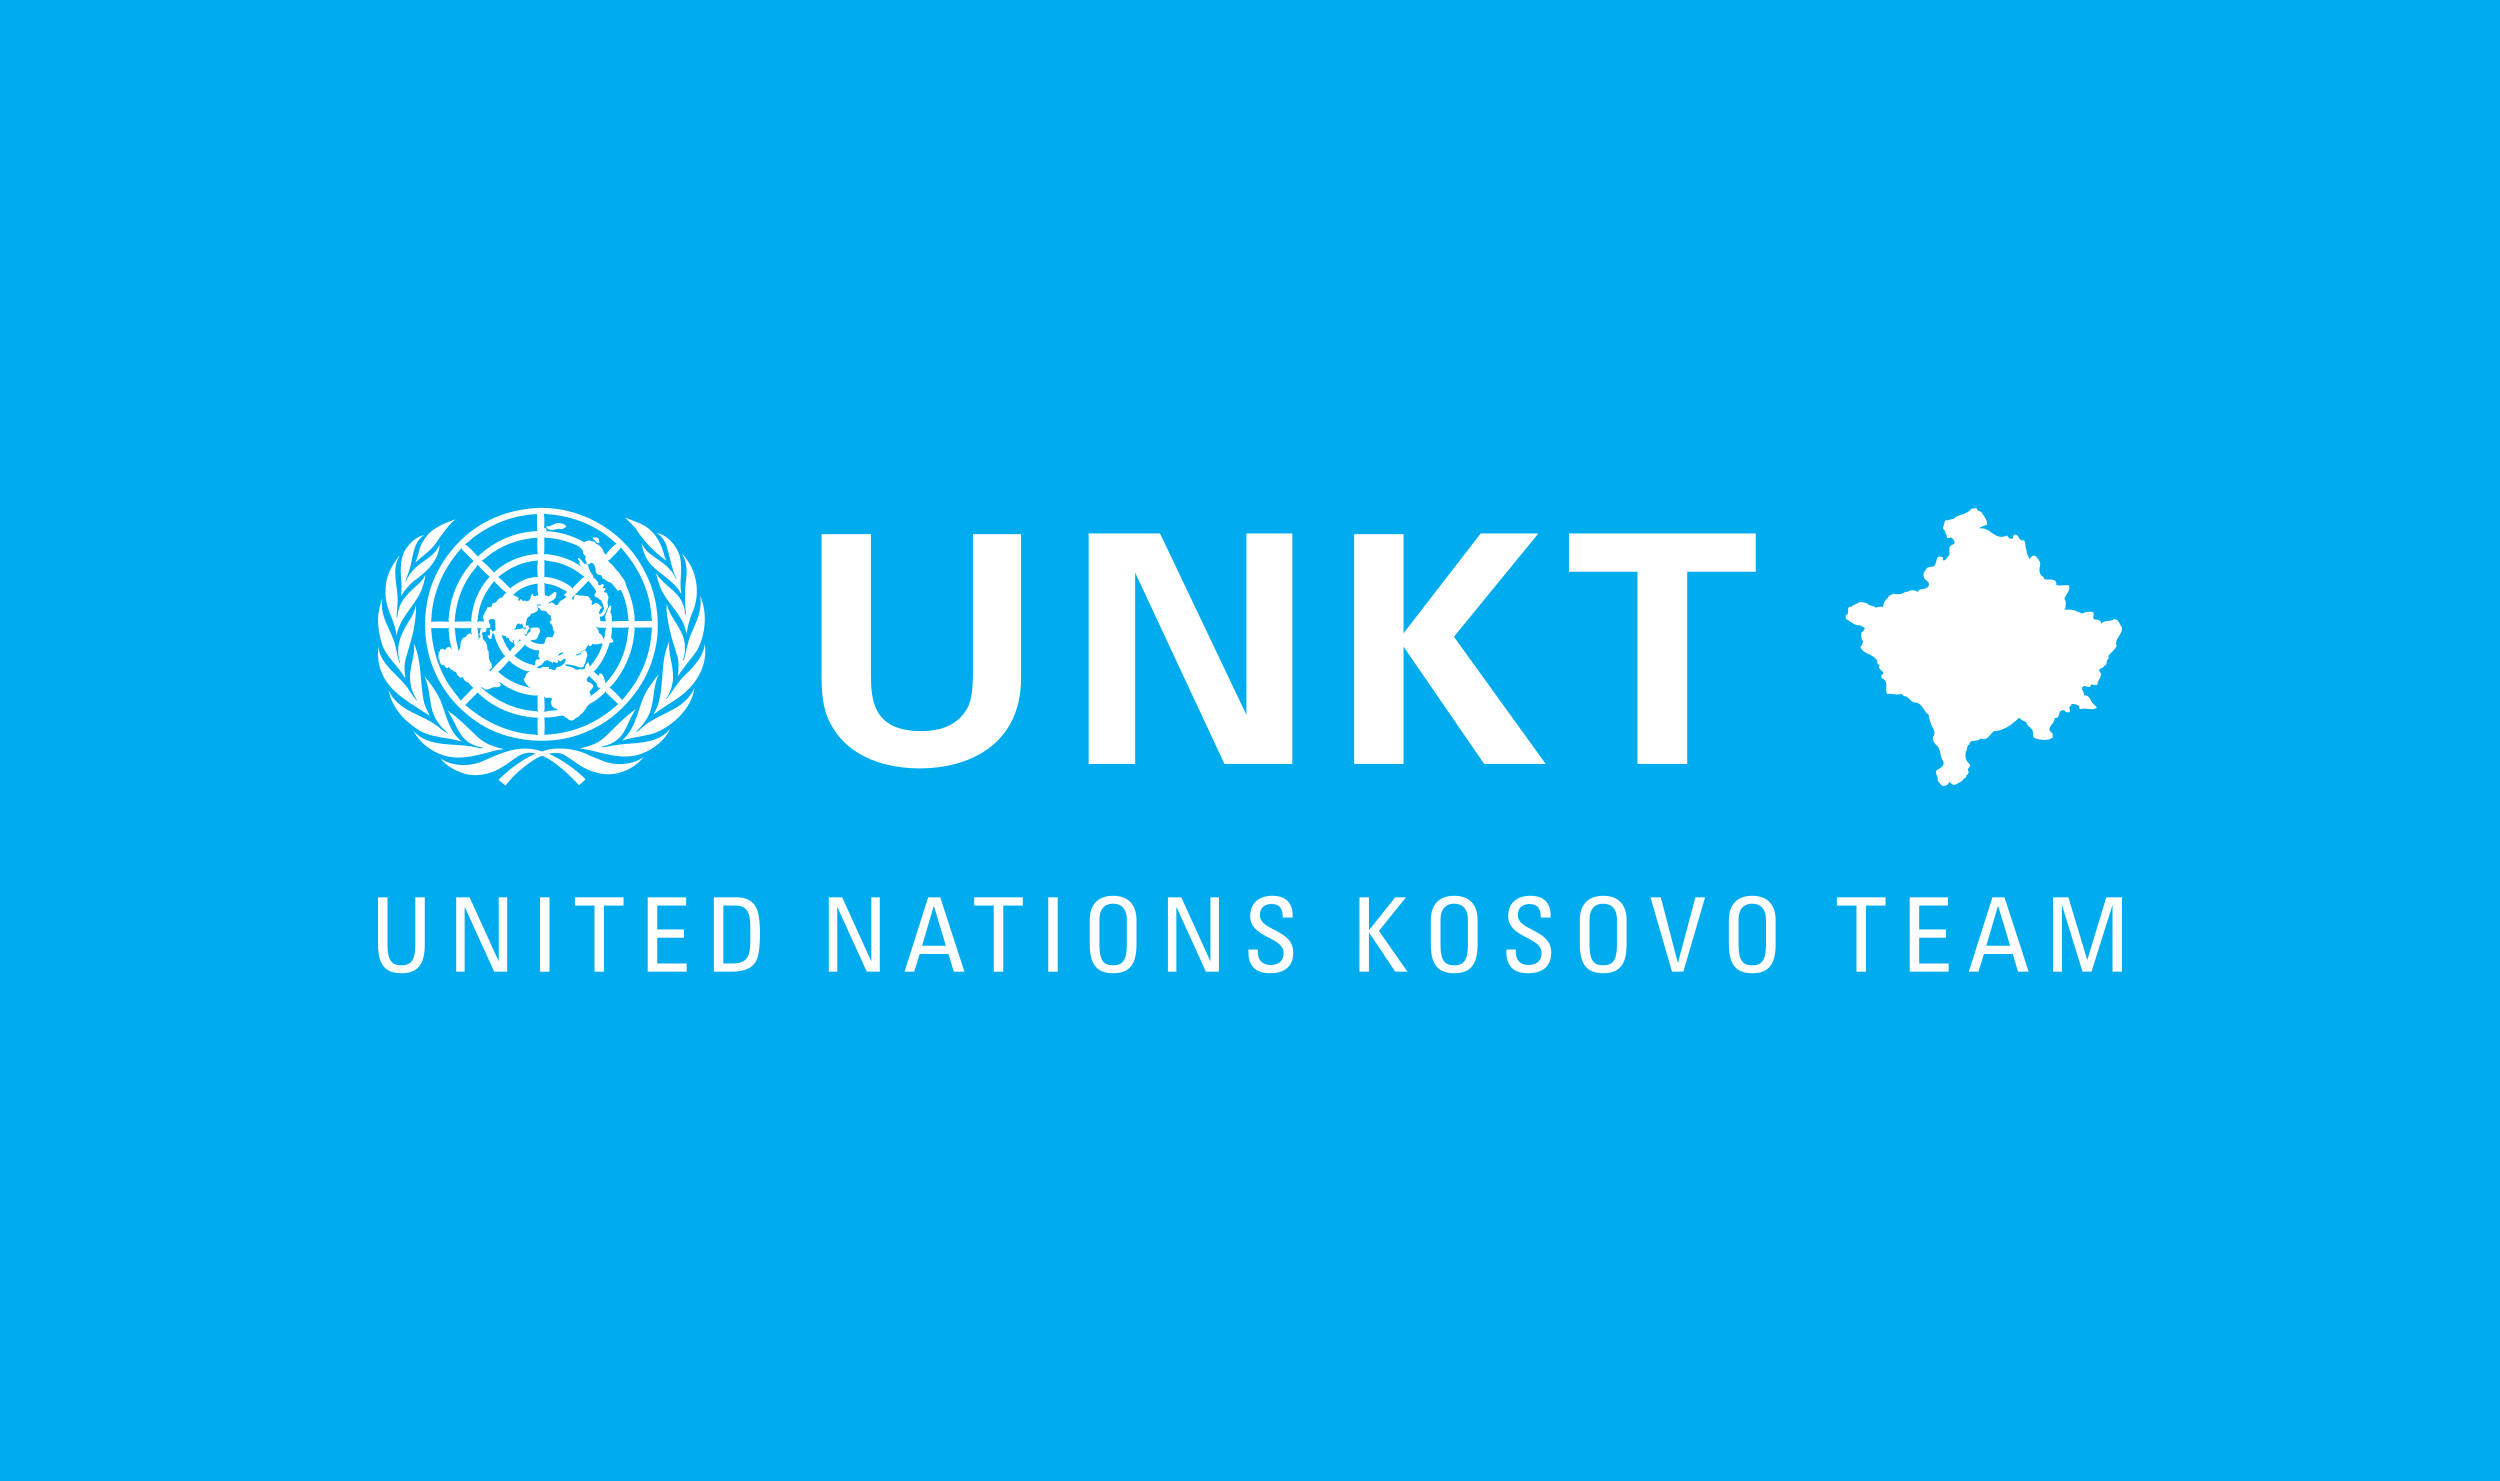 <?xml version="1.0" encoding="utf-8"?>
<!-- Generator: Adobe Illustrator 17.0.0, SVG Export Plug-In . SVG Version: 6.00 Build 0)  -->
<!DOCTYPE svg PUBLIC "-//W3C//DTD SVG 1.1//EN" "http://www.w3.org/Graphics/SVG/1.1/DTD/svg11.dtd">
<svg version="1.1" id="Layer_1" xmlns="http://www.w3.org/2000/svg" xmlns:xlink="http://www.w3.org/1999/xlink" x="0px" y="0px"
	 width="270px" height="159.956px" viewBox="0 0 270 159.956" enable-background="new 0 0 270 159.956" xml:space="preserve">
<g>
	<rect x="0" y="0" fill="#00ACEE" width="270" height="159.956"/>
	<g>
		<g>
			<g>
				<g>
					<g>
						<path fill-rule="evenodd" clip-rule="evenodd" fill="#FFFFFF" d="M214.083,55.475c0.287,0.362,0.529,0.728,0.529,1.183
							c-0.287,0.135-0.675,0.183-0.867,0.41c1.3-0.183,1.592,1.365,3.034,0.773c0.1,0.227,0.292,0.409,0.58,0.32l0.145-0.411
							c0.577-0.183,0.434,0.773,1.059,0.592c0.292,0.272,0.097,0.728,0.292,1.045c0,0.366,0.192,0.686,0.334,1.004
							c0.149-0.183,0.241-0.457,0.629-0.365c0.292,0.273,0.479,0.548,0.53,0.864c-0.096,0.593-0.238,1.138,0.387,1.459v0.179
							c0.43,0.184,1.346-0.179,1.346,0.547c-0.046,0.274,0.292,0.047,0.388,0.183c0.287-0.092,0.625-0.044,0.963-0.044
							c0.242,0.545-0.338,0.954-0.483,1.455c0.242,0.275,0.145,0.728,0.096,1.046l-0.142,0.091c0.384,0.093,0.918-0.045,1.3,0.183
							l0.675,0.274c0.337-0.181,0.721-0.23,1.109-0.181c0.338,0.226-0.099,0.635,0.191,0.817c0.339,0,0.675,0.046,0.723,0.364
							l0.049,0.091c0.291-0.455,1.013-0.135,1.351-0.499c0.528,0,0.625,0.591,0.867,0.91c0.096,0.819-0.867,1.183-0.576,2.002
							c-0.196,0.41-0.629,0.73-0.92,1.093c0.099,0.044,0.049,0.181,0.049,0.273c-0.337,0.181-0.049,0.728-0.479,0.773
							c-0.053,0.365-0.724,0.228-0.483,0.59c0.43,0.549-0.241,0.913-0.241,1.414c-0.242,0.272-0.769-0.273-0.769,0.272
							c-0.341,0.09-0.628-0.272-0.87,0.046c-0.096,0.364,0.242,0.501,0.192,0.863c0.529-0.044,0.678,0.455,0.867,0.774l0.53,0.546
							c-0.53,0.41-1.205-0.044-1.83,0.184c-0.142-0.092,0-0.274-0.142-0.363c-0.196-0.183-0.484-0.183-0.776-0.229
							c0.05,0.229-0.383,0.318-0.192,0.592c0,0.09,0.096,0.319-0.096,0.319c-0.433,0.135-0.388-0.365-0.771-0.183
							c-0.48,0.183-0.096,0.91-0.772,0.819c0.097,0.638-1.059,1.049-0.287,1.594c0.145,0.135,0.046,0.317,0.092,0.501
							c-0.48,0.41-1.346,0.272-1.876,0.09c-0.434-0.09-0.145-0.636-0.337-0.909c-0.143-0.274-0.626-0.457-0.626-0.821
							c-0.292-0.137-0.579-0.227-0.774-0.501c-0.769,0.731-1.639,1.413-2.694,1.458c-0.483,0.226-0.725,1.182-1.496,0.773
							c-0.291,0.499-1.158,0-1.205,0.684c-0.341,0.136-0.195,0.59-0.387,0.817c-0.096,0.501,0,0.956,0.434,1.276
							c0.195,0.408-0.388,0.408-0.147,0.773c0.05,0.136,0,0.319-0.096,0.364c-0.146,0.091-0.192,0.183-0.146,0.32
							c-0.143,0-0.189,0.09-0.287,0.179c-0.147,0.274-0.577,0.41-0.867,0.594c-0.288,0.089-0.484-0.139-0.675-0.32
							c-0.046,0.273-0.288,0.456-0.579,0.456c-0.433,0-0.337-0.364-0.674-0.547c0.145-0.455-0.289-0.683-0.145-1.093
							c0.339-0.272,0.918-0.454,0.773-1c-0.387-0.455-0.242-1.137-0.627-1.64c-0.24-0.228-0.625-0.544-0.483-1.044
							c0.338-0.41,0-0.866-0.194-1.276c-0.093-0.364-0.287-0.684-0.287-1.092c-0.577-0.32-0.627-1.229-1.446-1.321
							c-0.577,0-0.675-0.73-1.252-0.682c-0.048-0.093-0.193-0.181-0.289-0.275c-0.434,0.275-0.963-0.089-1.493,0.048
							c-0.337-0.592,0.29-1.368-0.625-1.731V72.86c0.094,0.044,0.143-0.044,0.19-0.09c0.05-0.409-0.673-0.455-0.385-0.91
							c-0.143-0.137-0.336-0.183-0.24-0.457c-0.386-0.819-1.592-0.729-1.832-1.547c0.192-0.181,0.192-0.364,0.29-0.545
							c-0.192-0.318-0.24-0.638-0.192-1c0.192-0.048,0.287-0.275,0.386-0.455c-0.244-0.183-0.532-0.41-0.771-0.319
							c-0.483-0.091-0.821-0.455-1.253-0.682c-0.096-0.09-0.048-0.273-0.048-0.41c0.576-0.181-0.098-1,0.625-0.909
							c0.193-0.229,0.579-0.318,0.868-0.501c0.287-0.045,0.531,0.046,0.819,0.137c0.239,0.319,0.673,0.181,0.914,0.453
							c0.242-0.045,0.532-0.18,0.819-0.045c0-0.455,0.195-0.726,0.532-1.048c0.046-0.179,0.338-0.316,0.578-0.406
							c0.435,0.09,0.965,0.09,1.302-0.228c0.192,0.135,0.384-0.137,0.625-0.137c0.292-0.046,0.532,0.044,0.725,0.181
							c0.048-0.547,0.963-0.093,1.155-0.727c0.194-0.412-0.577-0.593-0.529-0.958c-0.146-0.41,0.192-0.638,0.338-0.911
							c0.192-0.09,0.386-0.181,0.625-0.135c0.629-0.227,0.142-1.457,1.108-1.002c0,0.137-0.046,0.274,0.05,0.319
							c0.338,0,0.387-0.41,0.626-0.547c0.096-0.362-0.142-0.817,0.192-1.093c0.146-0.044,0.291-0.091,0.387-0.228
							c0-0.271-0.146-0.454-0.387-0.638c-0.096,0.139-0.288,0.046-0.43,0.094c0-0.322-0.196-0.549-0.242-0.821
							c-0.146-0.09-0.242-0.227-0.195-0.41c0.242-0.227,0-0.817,0.579-0.682c0.192-0.181,0.579-0.045,0.771-0.366
							c0.579-0.316,1.3-0.316,1.737-0.91c0.192,0.047,0.384-0.135,0.575,0C213.553,55.294,214.034,55.155,214.083,55.475"/>
					</g>
				</g>
				<g>
					<g>
						<path fill="#FFFFFF" d="M94.063,57.685v15.146c0,2.719,0.206,6.127,5.404,6.127c0.86,0,3.442-0.034,4.819-2.169
							c0.517-0.757,0.792-1.721,0.792-4.234V57.685h5.198V73.21c0,7.401-5.886,9.776-10.913,9.776c-2.479,0-7.022-0.551-9.363-4.303
							c-1.205-1.893-1.273-3.821-1.273-6.127V57.685H94.063z"/>
						<path fill="#FFFFFF" d="M117.573,57.616h7.711l9.329,19.587V57.616h4.957v24.888h-7.332l-9.639-20.654v20.654h-5.026V57.616z"
							/>
						<path fill="#FFFFFF" d="M146.247,57.685h5.335v10.706l8.331-10.775h6.23l-9.122,11.153l9.914,13.735h-6.644l-8.709-12.668
							v12.668h-5.335V57.685z"/>
						<path fill="#FFFFFF" d="M176.849,61.747h-7.401v-4.131h20.172v4.131h-7.401v20.758h-5.37V61.747z"/>
					</g>
				</g>
				<g>
					<path fill="#FFFFFF" d="M70.438,79.257c-1.077,0.288-2.227,0.382-3.273,0.738c1.772-1.519,1.671-3.871,2.854-5.661
						c0.377-0.507,0.688-1.038,1.127-1.519c-0.72,1.443-0.407,3.315-1.234,4.715c-0.319,0.556-0.773,1.096-1.276,1.533
						c0.164-0.006,0.308-0.149,0.453-0.244c1.342-1.34,3.096-1.714,4.547-2.802c0.581-0.464,1.115-1.07,1.37-1.728
						C74.73,76.512,72.521,78.595,70.438,79.257L70.438,79.257z"/>
					<path fill="#FFFFFF" d="M75.274,70.261c-0.657,0.934-1.451,1.803-2.058,2.753c0.068-0.751,0.157-1.676-0.136-2.389
						c-0.508-1.533-0.953-3.09-1.097-4.774l0.02-0.643c0.382,1.719,2.07,2.901,1.964,4.829c0.038,0.468-0.106,0.863-0.195,1.275
						l0.03,0.03l0.076-0.086c0.25-0.945,0.377-1.94,0.766-2.822c0.554-1.27,1.244-2.552,0.963-4.085
						C76.449,66.157,76.194,68.573,75.274,70.261L75.274,70.261z"/>
					<path fill="#FFFFFF" d="M74.238,60.522c1.107,1.5,1.35,3.892,0.543,5.613c-0.301,0.729-0.513,1.506-0.632,2.314
						c-0.056-0.139-0.068-0.326-0.119-0.482c-0.44-1.685-2.035-2.885-2.689-4.474c-0.207-0.519-0.384-1.056-0.483-1.62
						c0.7,1.296,2.426,1.964,2.897,3.391c0.192,0.361,0.182,0.813,0.301,1.201c0.025,0,0.051-0.019,0.051-0.044
						c-0.207-1.47-0.144-3.009,0.056-4.461c-0.012-0.786-0.088-1.549-0.526-2.157C73.916,59.965,74.043,60.278,74.238,60.522
						L74.238,60.522z"/>
					<path fill="#FFFFFF" d="M73.456,60.234c0.291,1.314-0.134,2.596,0.134,3.923l-0.01,0.011c-0.715-1.407-2.234-2.07-3.278-3.196
						c-0.607-0.668-0.87-1.483-1.021-2.344c0.599,1.443,2.214,1.762,3.142,2.978c0.311,0.28,0.412,0.668,0.612,0.987l0.033-0.032
						c-0.533-1.139-0.713-2.42-1.084-3.635c-0.187-0.526-0.556-1.043-1.052-1.375C72.147,57.799,73.204,59.071,73.456,60.234
						L73.456,60.234z"/>
					<path fill="#FFFFFF" d="M70.201,57.218c0.918,0.82,1.332,1.883,1.6,2.984l0.152,0.35c-1.332-0.958-2.541-2.244-3.39-3.603
						l-1.039-1.05C68.436,56.286,69.42,56.517,70.201,57.218L70.201,57.218z"/>
					<path fill="#FFFFFF" d="M49.18,56.073c-0.92,0.806-1.558,1.826-2.241,2.778c-0.612,0.757-1.394,1.257-2.088,1.908
						c0.374-0.776,0.388-1.704,0.919-2.416C46.526,57.025,47.928,56.561,49.18,56.073L49.18,56.073z"/>
					<path fill="#FFFFFF" d="M44.149,58.882c0.447-0.556,1.015-0.943,1.653-1.106c-1.24,0.852-1.159,2.377-1.552,3.646
						c-0.125,0.469-0.343,0.901-0.451,1.383l0.032,0.025c0.206-0.545,0.569-1.058,1.021-1.501c0.881-0.813,2.183-1.319,2.614-2.521
						c-0.019,1.671-1.413,2.984-2.746,3.923c-0.55,0.483-1.081,1.032-1.383,1.652c-0.03-0.421,0.062-0.844,0.032-1.296
						C43.224,61.628,43.118,59.963,44.149,58.882L44.149,58.882z"/>
					<path fill="#FFFFFF" d="M41.641,63.868c-0.038-1.477,0.575-2.684,1.44-3.785c0.025-0.013,0.043-0.038,0.076-0.032
						c-0.952,1.446-0.164,3.267-0.208,4.911l-0.125,1.684c0.019,0.011,0.019,0.062,0.063,0.043c0.056-0.187,0.068-0.388,0.106-0.581
						c0.224-1.358,1.403-2.32,2.433-3.26c0.22-0.245,0.415-0.494,0.527-0.782c-0.084,0.676-0.296,1.357-0.576,1.983
						c-0.801,1.563-2.283,2.846-2.553,4.636C42.692,66.97,41.524,65.687,41.641,63.868L41.641,63.868z"/>
					<path fill="#FFFFFF" d="M40.921,65.97c0.106-0.463,0.188-0.94,0.389-1.365c-0.382,1.954,0.933,3.362,1.364,5.055
						c0.181,0.633,0.225,1.315,0.483,1.908c0.024,0.013,0.044-0.012,0.059-0.032c-0.642-1.799,0.284-3.47,1.216-4.88
						c0.226-0.382,0.356-0.807,0.469-1.245c0.1,0.814-0.106,1.752-0.225,2.597c-0.226,1.076-0.564,2.096-0.858,3.139
						c-0.193,0.652-0.143,1.388-0.043,2.072l-0.094-0.076c-0.683-1.258-2.034-2.24-2.435-3.615
						C40.916,68.435,40.696,67.165,40.921,65.97L40.921,65.97z"/>
					<path fill="#FFFFFF" d="M40.859,69.786c0.15,2.071,2.377,3.166,3.41,4.88c0.244,0.35,0.456,0.739,0.782,1.032
						c-0.051-0.22-0.257-0.406-0.332-0.632c-0.361-0.719-0.493-1.576-0.406-2.446c0.1-1.058,0.543-2.04,0.374-3.152
						c0.908,1.956,0.632,4.397,1.139,6.516c0.133,0.464,0.401,0.877,0.577,1.321c-1.863-1.27-4.405-2.477-5.231-4.804
						C40.822,71.7,40.783,70.707,40.859,69.786L40.859,69.786z"/>
					<path fill="#FFFFFF" d="M41.973,74.542c1.039,2.351,3.641,2.545,5.386,3.977c0.321,0.283,0.657,0.526,1.02,0.695l0.019-0.019
						c-0.401-0.363-0.865-0.775-1.145-1.245c-1.021-1.419-0.662-3.409-1.427-4.936c0.695,0.833,1.327,1.696,1.747,2.64
						c0.624,1.539,0.863,3.28,2.308,4.443c-1.563-0.514-3.395-0.37-4.775-1.333C43.599,77.838,42.254,76.268,41.973,74.542
						L41.973,74.542z"/>
					<path fill="#FFFFFF" d="M44.643,78.927c1.666,1.894,4.388,1.263,6.607,1.758c0.313,0.043,0.6,0.168,0.933,0.117
						c-0.264-0.168-0.632-0.149-0.92-0.301c-1.74-0.612-1.996-2.495-2.94-3.765c1.207,0.801,2.221,1.882,3.334,2.929
						c0.8,0.701,1.763,1.025,2.778,1.231c-0.244,0.088-0.564,0.065-0.825,0.133c-1.823,0.449-3.848,1.182-5.781,0.526
						C46.572,81.159,45.275,80.165,44.643,78.927L44.643,78.927z"/>
					<path fill="#FFFFFF" d="M67.256,83.343c-1.878,0.702-3.837-0.032-5.303-1.144c-0.594-0.377-1.117-0.92-1.886-0.872
						c-0.278-0.005-0.546,0.008-0.783,0.076c1.426,0.664,2.748,1.577,3.958,2.746c-0.205,0.233-0.468,0.451-0.718,0.651
						c-1.165-1.256-2.457-2.465-3.903-3.171c-0.283,0.037-0.552,0.206-0.808,0.344c-1.177,0.745-2.341,1.701-3.215,2.873
						l-0.752-0.621c1.201-1.213,2.528-2.159,3.98-2.833c-1.427-0.453-2.358,0.743-3.441,1.351c-1.263,0.882-3.077,1.295-4.603,0.687
						c-0.82-0.311-1.615-0.77-2.209-1.514c1.201,0.827,2.989,0.914,4.354,0.377c1.831-0.795,3.735-1.802,5.944-1.321
						c0.344,0.006,0.68,0.35,1.005,0.057c1.642-0.426,3.5-0.133,4.913,0.618l1.456,0.583c1.355,0.502,3.104,0.363,4.264-0.462
						C68.912,82.51,68.098,83.042,67.256,83.343L67.256,83.343z"/>
					<path fill="#FFFFFF" d="M69.268,81.403c-2.108,0.796-4.229-0.181-6.248-0.507l-0.389-0.049v-0.013
						c0.966-0.218,1.903-0.507,2.672-1.201c1.132-1.088,2.141-2.208,3.397-3.066c-0.933,1.196-1.031,2.897-2.571,3.666
						c-0.382,0.249-0.862,0.293-1.256,0.481c0.561,0.013,1.074-0.188,1.63-0.244c2.065-0.325,4.428,0.008,5.877-1.752
						C71.841,79.946,70.494,80.972,69.268,81.403L69.268,81.403z"/>
					<path fill="#FFFFFF" d="M73.097,75.473c-0.831,0.545-1.676,1.05-2.477,1.669v-0.076c1.226-2.037,0.627-4.834,1.383-7.075
						l0.281-0.751c-0.157,1.396,0.45,2.578,0.407,3.98c-0.043,0.845-0.319,1.596-0.763,2.271h0.076
						c0.599-0.787,1.069-1.626,1.77-2.377c1.089-1.05,2.196-2.127,2.34-3.584C76.482,71.963,75.117,74.095,73.097,75.473
						L73.097,75.473z"/>
					<path fill="#FFFFFF" d="M69.763,61.992c-2.053-4.367-6.557-7.137-11.275-7.146c-2.064,0.039-3.96,0.496-5.692,1.352
						c-3.085,1.471-5.605,4.666-6.444,7.833c-1.381,5.33,0.488,10.729,5.062,13.862c3.29,2.36,8.535,2.811,12.228,1.002
						c3.273-1.378,6.092-4.761,6.949-8.109C71.434,67.953,71.063,64.499,69.763,61.992L69.763,61.992z M70.352,66.407
						c0.03,0.214-0.02,0.47,0.098,0.645l-1.802,0.03c-0.043,0.033-0.094,0.057-0.149,0.057l0.051-0.075
						c-0.038-1.413-0.407-2.683-0.95-3.885c-0.021-0.538-0.541-0.901-0.764-1.369c-0.402-0.277-0.521-0.765-0.978-1.008
						c-0.086-0.093-0.124-0.25-0.255-0.281l0.212-0.044c0.432-0.443,0.903-0.875,1.244-1.338
						C68.927,61.241,70.115,63.625,70.352,66.407L70.352,66.407z M65.259,73.177c-0.157-0.149-0.162-0.444-0.437-0.437
						c-0.094-0.013-0.134,0.076-0.134,0.15c-0.005,0.043,0.013,0.093-0.018,0.124l-0.569-0.499c0.268-0.139,0.468-0.501,0.675-0.763
						c0.526-0.733,0.832-1.552,1.097-2.39c0.086,0.069,0.2,0.076,0.286,0.019c0.084-0.068,0.101-0.201,0.046-0.288l-0.21-0.225
						c0.028-0.375,0.129-0.744,0.088-1.127l0.139,0.044c0.581-0.005,1.176,0.031,1.739-0.024l-0.088,0.1
						c-0.142,2.258-0.93,4.297-2.507,5.962C65.434,73.602,65.226,73.416,65.259,73.177L65.259,73.177z M63.788,74.979
						c-0.326-0.3,0.202-0.551,0.301-0.828c-0.056-0.292-0.381-0.455-0.632-0.537c-0.119-0.067-0.079-0.219-0.088-0.317
						c0.114-0.115,0.227-0.207,0.283-0.358l0.043,0.119l0.768,0.795c0,0.182,0.033,0.337,0.207,0.419
						c0.086,0.037,0.182-0.038,0.258-0.014h-0.043c-0.334,0.364-0.741,0.638-1.115,0.934l-0.088,0.117
						C63.641,75.186,63.894,75.128,63.788,74.979L63.788,74.979z M60.292,65.283c-0.101,0.038-0.207,0.106-0.318,0.055
						c-0.109-0.112-0.245-0.263-0.419-0.282c-0.119,0.032-0.202,0.182-0.344,0.101c0.225-0.245,0.624-0.289,0.794-0.627
						c0.048-0.162,0.093-0.331,0.076-0.499c-0.063-0.076-0.157-0.144-0.24-0.076c-0.124,0.207-0.409,0.25-0.543,0.47l-0.45-0.152
						c-0.076-0.411,0.029-0.938-0.09-1.294c0.239,0.087,0.502,0.094,0.752,0.15c0.639,0.163,1.221,0.463,1.784,0.813
						c-0.131,0.044-0.27,0.201-0.377,0.301c-0.005,0.113,0.119,0.081,0.169,0.149l0.119-0.043
						C61.012,64.838,60.36,64.762,60.292,65.283L60.292,65.283z M60.815,70.463c-0.01,0.225-0.331,0.218-0.48,0.374
						c-0.086-0.032-0.02-0.119,0-0.168C60.484,70.55,60.598,70.431,60.815,70.463L60.815,70.463z M64.357,64.469
						c0.207,0.044,0.331,0.288,0.541,0.332c0.184,0.287,0.255,0.618,0.346,0.944c-0.167,0.188-0.18,0.607-0.544,0.537
						c-0.086-0.2,0.164-0.317,0.106-0.505c0.066-0.051,0.164-0.075,0.184-0.169c-0.015-0.188-0.253-0.15-0.291-0.344
						c-0.073-0.106-0.199-0.095-0.298-0.131c-0.24-0.113-0.463,0.48-0.526,0.011c0.076-0.062,0.119-0.155,0.063-0.238
						c-0.207-0.113-0.225-0.399-0.452-0.513c-0.306,0.008-0.586-0.13-0.887-0.062c-0.192-0.044-0.42-0.174-0.569,0.032
						c-0.013,0.157-0.096,0.287-0.119,0.439c-0.071-0.039-0.132-0.108-0.169-0.182c0.551-0.614,1.18-1.233,1.757-1.833l0.033-0.076
						c0.288,0.356,0.625,0.713,0.837,1.113C64.42,64.062,63.957,64.312,64.357,64.469L64.357,64.469z M65.451,67.784
						c-0.106,0.339-0.094,0.727-0.18,1.071c-0.018,0.057-0.018,0.124-0.058,0.182c-0.106-0.212-0.192-0.495-0.437-0.621
						c-0.207-0.111-0.076-0.393-0.268-0.526l-0.195-0.193C64.645,67.841,65.077,67.804,65.451,67.784L65.451,67.784z M62.843,62.473
						c-0.329,0.375-0.756,0.713-1.037,1.107l-0.045-0.132c-0.819-0.668-1.769-1.001-2.81-1.144l-0.162,0.029l0.012-1.694
						l-0.063-0.139c0.691,0.107,1.381,0.201,2.016,0.426c0.812,0.288,1.562,0.727,2.252,1.301l0.151,0.063L62.843,62.473
						L62.843,62.473z M61.129,71.739c0.551,0.05,1.069,0.168,1.564,0.355c0.124,0,0.263-0.011,0.344-0.105
						c-0.03-0.207,0.22-0.3,0.195-0.507c0.106-0.174,0.03-0.42,0.18-0.57c0.02-0.219-0.01-0.463-0.149-0.631
						c-0.136-0.088-0.26,0.024-0.394,0.043c-0.149,0.113-0.094,0.445-0.354,0.375c-0.063,0.087-0.184,0.087-0.271,0.063
						c-0.02-0.033-0.063-0.038-0.05-0.075c0.187-0.096,0.521-0.032,0.543-0.332c0.139-0.12,0.351-0.068,0.483-0.212
						c0.094-0.152,0.137-0.282,0.268-0.421c0.013-0.062,0.038-0.124,0.033-0.192c0.038,0.086,0.038,0.207,0.149,0.255
						c0.144,0.044,0.207-0.075,0.271-0.169c-0.007-0.049,0.03-0.124,0.086-0.075c0.157,0.125,0.377,0.018,0.558,0.033
						c0.154-0.051,0.324-0.082,0.493-0.088c-0.149,0.689-0.5,1.332-0.915,1.934c-0.154,0.192-0.293,0.399-0.468,0.588
						c-0.053-0.144-0.051-0.339-0.175-0.47l-0.076,0.019c-0.101,0.2-0.301,0.369-0.275,0.6c-0.149,0.239-0.526,0.038-0.751,0.163
						c-0.268,0.082-0.412-0.181-0.627-0.238c-0.235-0.1-0.511-0.106-0.736-0.225C61.048,71.802,61.081,71.756,61.129,71.739
						L61.129,71.739z M59.958,55.611c2.505,0.344,4.75,1.338,6.64,3.141l-0.215,0.086c-0.344,0.37-0.743,0.671-0.945,1.097
						c-0.023-0.119-0.2-0.201-0.255-0.313c-0.038-0.344-0.367-0.67-0.662-0.845c-0.245-0.044-0.301-0.412-0.601-0.3
						c-0.25-0.212-0.564-0.056-0.806,0.062v0.032c-1.188-0.676-2.515-1.095-3.948-1.201c-0.071,0-0.106,0.055-0.181,0.043
						c0.075-0.049,0.036-0.201,0.031-0.286c-0.04-0.064-0.113-0.139-0.2-0.09c-0.031,0.044-0.058,0.095-0.058,0.15
						c0.039-0.556,0.058-1.232-0.018-1.726C59.119,55.579,59.559,55.541,59.958,55.611L59.958,55.611z M59.478,58.119
						c1.097,0.131,2.065,0.431,3.036,0.87c0.142,0.218,0.425,0.325,0.46,0.6c-0.142,0.38,0.508,0.375,0.215,0.765
						c-0.02,0.124,0.086,0.192,0.129,0.287c0.038,0.106-0.018,0.268,0.109,0.331c0.225,0.049,0.318-0.25,0.543-0.169
						c0.293,0.212,0.357,0.562,0.357,0.888c0.038,0.206,0.212,0.345,0.394,0.42c0.369-0.112,0.192,0.301,0.45,0.407
						c0.288,0.035,0.432,0.406,0.751,0.375c0.283,0.212,0.437,0.525,0.69,0.763c-0.008,0.056,0.023,0.106,0.073,0.125
						c0.152,0.037,0.245-0.07,0.374-0.075c0.483,0.987,0.721,2.081,0.814,3.239l0.058,0.119c-0.607-0.006-1.213,0.007-1.835,0.044
						c-0.018-0.358,0.008-0.732-0.192-1.02c0.101-0.188,0.119-0.432,0.106-0.645c-0.038-0.094-0.121-0.011-0.162,0
						c-0.2,0.195-0.228,0.463-0.331,0.69c-0.172,0.243-0.197,0.61-0.096,0.887l0.076,0.076l-0.7-0.015
						c0.167-0.106-0.144-0.311,0.025-0.481l0.318-0.062c0.099-0.231,0.349-0.401,0.344-0.675c0.136-0.168,0.263-0.387,0.164-0.614
						c-0.152-0.344,0.255-0.694-0.058-1.02c0.03-0.092-0.038-0.23-0.152-0.225c-0.099-0.03-0.212,0-0.212-0.137
						c0.058-0.087,0.202-0.176,0.169-0.312c-0.076-0.095-0.195-0.013-0.288-0.019c-0.025-0.152,0.258-0.313,0.013-0.451
						c-0.17-0.03-0.263,0.182-0.432,0.107c-0.073-0.063-0.129-0.169-0.061-0.258l-0.377-0.463c-0.038-0.044-0.144,0.024-0.149-0.062
						c0.025-0.369-0.425-0.576-0.45-0.944c-0.139-0.126-0.028-0.358-0.207-0.464c-0.101-0.076-0.212-0.162-0.349-0.106
						c-0.157-0.226-0.339-0.445-0.554-0.645c-0.061-0.019-0.106,0.019-0.134,0.057c0.028,0.175,0.235,0.274,0.223,0.468
						c-0.03-0.006-0.056,0-0.073,0.025c0.025,0.182,0.17,0.326,0.286,0.451c-0.981-0.757-2.139-1.152-3.365-1.351
						c-0.238-0.006-0.483-0.106-0.722-0.025c0.058-0.543,0.02-1.164,0.033-1.747l-0.064-0.119
						C58.959,58.137,59.21,58.081,59.478,58.119L59.478,58.119z M58.427,65.326l0.105,0.057c-0.13,0.006-0.279-0.076-0.392,0.018
						c-0.077,0.057-0.027,0.157,0,0.225c0.224,0.089,0.276,0.458,0.574,0.314c0.126,0.027,0.282,0.051,0.325,0.196
						c0.182,0.067,0.207,0.387,0.453,0.318c-0.013,0.117-0.051,0.325,0.094,0.417c-0.038,0.106-0.175,0.152-0.17,0.289
						c-0.03,0.037-0.063,0.1-0.023,0.15c0.23,0.024,0.218,0.287,0.324,0.43c-0.051,0.183,0.012,0.369,0.169,0.47
						c-0.025,0.214-0.119,0.394-0.212,0.583c-0.243,0.119-0.644-0.182-0.733,0.255c-0.138,0.152-0.02,0.483-0.289,0.494
						c-0.511,0.039-0.987-0.073-1.381-0.375c0.256-0.13,0.695,0.051,0.781-0.331c0.068-0.056,0.095-0.157,0.063-0.237
						c0.119-0.119,0.163-0.276,0.225-0.418c-0.092-0.095-0.051-0.145-0.029-0.257c-0.259-0.263-0.607-0.125-0.933-0.119
						c-0.196,0.111-0.009,0.325-0.139,0.461c-0.25,0.032-0.256,0.276-0.432,0.42c-0.1-0.044-0.174-0.181-0.168-0.28h0.033
						c-0.014,0.049,0.018,0.093,0.062,0.106c0.236,0.037,0.162-0.233,0.236-0.351c0.039-0.149,0.388-0.355,0.108-0.463
						c-0.014-0.062,0.037-0.144-0.044-0.182c-0.087,0.038-0.232,0.038-0.244,0.17c0.044,0.114,0,0.226-0.1,0.301h-0.051
						c0.019-0.075-0.038-0.125-0.088-0.152c-0.141,0.008-0.262,0.113-0.406,0.077c-0.201,0.043-0.426,0.081-0.632,0.087
						c-0.024-0.119,0.163-0.082,0.201-0.193c-0.033-0.188,0.092-0.301,0.174-0.439c0.051-0.049,0.144-0.032,0.202-0.012
						c0.048,0.049,0.098,0.093,0.173,0.076l0.063-0.107c0.188,0.114,0.082,0.651,0.449,0.418c0.058-0.23,0.008-0.505,0.108-0.718
						c-0.082-0.202,0.133-0.282,0.195-0.421c0.193,0.02,0.174-0.199,0.257-0.3c0.293-0.087,0.607-0.157,0.794-0.469
						c-0.076-0.157-0.025-0.382-0.149-0.507C58.107,65.283,58.325,65.214,58.427,65.326L58.427,65.326z M58.14,76.931l-0.176-0.12
						c-2.328-0.125-4.319-1.077-6.056-2.596c0.281-0.03,0.387,0.344,0.694,0.25c0.337-0.038,0.6-0.306,0.958-0.25
						c0.174,0.006,0.394,0,0.501-0.169c0.056-0.187-0.145-0.282-0.181-0.432c1.182,0.883,2.514,1.439,4.034,1.516l0.149-0.064v1.652
						L58.14,76.931L58.14,76.931z M51.582,67.91l-0.095-0.15c0.19,0.137,0.383,0.095,0.603,0.055
						c-0.307,0.1-0.195,0.477-0.312,0.708c-0.021,0.112,0.149,0.144,0.13,0.256c-0.152,0.075-0.171,0.238-0.238,0.355
						C51.756,68.717,51.594,68.322,51.582,67.91L51.582,67.91z M49.687,70.069c-0.169,0.018-0.125,0.206-0.196,0.298
						c0.015-0.437-0.179-0.862-0.238-1.307l-0.136-1.15l-0.076-0.106c0.551,0.081,1.158,0.029,1.739,0.044l0.138-0.064
						c-0.051,0.276-0.061,0.676,0.138,0.92c-0.068-0.075-0.168-0.295-0.331-0.288c-0.32,0.019-0.344,0.439-0.664,0.451
						c-0.263,0.219-0.3,0.526-0.356,0.827C49.817,69.811,49.618,69.93,49.687,70.069L49.687,70.069z M50.964,67.172l-0.163-0.063
						l-1.715,0.03c0.157-1.913,0.684-3.671,1.79-5.192l0.676-0.857l0.013-0.119c0.401,0.47,0.844,0.906,1.319,1.319
						c-1.234,1.327-1.858,2.917-1.996,4.699C50.914,67.052,50.894,67.127,50.964,67.172L50.964,67.172z M58.063,59.877
						c-0.323-0.069-0.656,0.042-0.987,0.075c-1.397,0.287-2.691,0.882-3.755,1.902l-0.043-0.119c-0.418-0.388-0.8-0.876-1.263-1.172
						c0.399-0.236,0.756-0.585,1.144-0.856c1.451-0.977,3.076-1.527,4.891-1.634C57.988,58.663,58.039,59.283,58.063,59.877
						L58.063,59.877z M55.261,69.317c0.005,0.063,0.081,0.12,0.15,0.076c0.068-0.095-0.15-0.258,0.011-0.313
						c0.101,0.112,0.051,0.301,0.107,0.431c0.051,0.071,0.068,0.15,0.057,0.245c-0.171,0.206-0.407,0.388-0.526,0.612
						c-0.113-0.28-0.364-0.505-0.477-0.792c-0.179-0.327-0.274-0.695-0.45-1.02c0.149,0.187,0.551-0.025,0.551,0.331
						c0.024,0.019,0.063,0.011,0.092,0.011c0.051-0.055,0.057-0.062,0.121-0.03c0.03,0.062,0.179,0.093,0.062,0.169
						C55.004,69.166,55.117,69.292,55.261,69.317L55.261,69.317z M57.119,74.197l0.3,0.138c-1.087-0.268-2.256-0.644-3.196-1.427
						c-0.162-0.092-0.268-0.306-0.464-0.319c0.44-0.355,0.878-0.827,1.246-1.277c0.163,0.299,0.513,0.463,0.782,0.664
						c0.473,0.219,0.966,0.619,1.519,0.505c-0.172,0.065-0.33,0.159-0.468,0.308c-0.077,0.168-0.051,0.418-0.277,0.493
						C56.575,73.641,56.894,73.94,57.119,74.197L57.119,74.197z M53.129,71.989l-0.063-0.388c-0.356-0.32-0.245-0.871-0.301-1.277
						c-0.25-0.2-0.051-0.524-0.224-0.749c0.004-0.364-0.566-0.489-0.389-0.89c-0.07-0.1-0.156-0.231-0.075-0.356
						c0.111-0.131,0.355,0.014,0.431-0.181l0.049-0.333c0.133-0.076,0.318,0.095,0.388-0.088c0.126-0.312-0.461-0.694,0.044-0.857
						c0.169-0.018,0.402-0.056,0.469,0.152c0.039,0.237,0.101,0.493,0.011,0.738c0.164,0.062,0.014,0.207,0.014,0.312
						c-0.099,0.043-0.193,0.144-0.311,0.107c-0.051-0.082-0.139-0.226-0.259-0.212c-0.094,0.13,0.039,0.268,0.019,0.417
						c-0.03,0.088-0.006,0.188-0.062,0.256c-0.043-0.03-0.088-0.049-0.15-0.043c-0.108,0.055-0.037,0.169-0.011,0.237
						c0.111,0.07,0.193,0.176,0.325,0.182l0.063-0.076c-0.014-0.2,0.08-0.356,0.086-0.557l0.182,0.095
						c0.168,0.776,0.519,1.482,0.964,2.146l0.238,0.236c-0.57,0.495-1.126,1.083-1.608,1.641v0.013
						c-0.006-0.025-0.027-0.125-0.1-0.088C52.809,72.188,53.202,72.256,53.129,71.989L53.129,71.989z M53.997,64.588
						c-0.176,0.1-0.313,0.276-0.418,0.439c-0.152,0.093-0.344,0.087-0.471,0.257c0,0.068,0.083,0.155-0.01,0.206
						c-0.144,0.136-0.445-0.038-0.513,0.225c-0.027,0.231-0.301,0.363-0.282,0.619c-0.15,0.1-0.125,0.294-0.106,0.45
						c0.081,0.101-0.037,0.282,0.106,0.356c-0.244-0.03-0.565-0.068-0.782,0.033c0.119-0.282,0.082-0.633,0.15-0.933
						c0.231-1.294,0.82-2.433,1.682-3.467c0.432,0.425,0.895,0.92,1.383,1.289C54.38,64.076,54.372,64.6,53.997,64.588
						L53.997,64.588z M57.858,71.332c-0.09,0.144-0.02,0.358-0.063,0.526c-0.833-0.144-1.584-0.488-2.252-1.038
						c0.375-0.408,0.888-0.806,1.156-1.245c0.039,0.2,0.276,0.293,0.439,0.387c0.334,0.149,0.738,0.38,1.117,0.22
						c-0.032,0.024-0.056,0.06-0.086,0.08c0.108,0.106-0.081,0.22,0.046,0.32c0.025,0.082-0.082,0.068-0.088,0.133
						c0.063,0.112-0.019,0.311,0.162,0.349c0.046,0.062,0,0.156-0.073,0.163C58.088,71.201,57.92,71.195,57.858,71.332
						L57.858,71.332z M55.842,69.455c0.113-0.113,0.219-0.249,0.256-0.407l0.214,0.107c-0.195,0.011-0.301,0.206-0.451,0.313
						L55.842,69.455L55.842,69.455z M57.589,64.363c-0.038-0.088,0.07-0.182-0.032-0.239c-0.288,0.133-0.181,0.451-0.377,0.659
						c-0.032,0.163-0.244,0.081-0.343,0.168c-0.077-0.117-0.226-0.112-0.332-0.044c-0.149,0-0.174-0.306-0.332-0.149
						c-0.042,0.051-0.018,0.162-0.137,0.117c-0.025-0.042-0.07-0.049-0.1-0.073c-0.006-0.095,0.157-0.083,0.1-0.195
						c-0.113-0.201-0.358-0.169-0.507-0.32h-0.138c0.739-0.781,1.665-1.125,2.671-1.256c-0.013,0.45-0.048,0.957,0.095,1.363
						C58.001,64.2,57.782,64.444,57.589,64.363L57.589,64.363z M58.083,62.334c-0.326-0.073-0.633,0.077-0.945,0.107
						c-0.701,0.177-1.312,0.564-1.907,0.989c-0.032,0.049-0.063,0.092-0.095,0.137c-0.432-0.382-0.856-0.913-1.333-1.245
						c1.209-0.995,2.585-1.658,4.174-1.771l0.106-0.062C58.015,61.097,58.015,61.747,58.083,62.334L58.083,62.334z M51.307,57.907
						c1.983-1.426,4.216-2.284,6.731-2.384l-0.051,0.174l0.018,1.501l0.057,0.151c-2.44,0.112-4.565,1.026-6.392,2.691l-0.032,0.086
						c-0.42-0.45-0.889-0.969-1.381-1.331h-0.058C50.588,58.569,50.926,58.169,51.307,57.907L51.307,57.907z M46.653,66.016
						c0.32-2.585,1.419-4.849,3.203-6.834l0.043,0.169c0.427,0.42,0.852,0.863,1.259,1.245c-0.35,0.238-0.557,0.638-0.837,0.957
						c-1.122,1.589-1.759,3.366-1.879,5.361l0.046,0.245c-0.627-0.051-1.309-0.051-1.934,0
						C46.627,66.778,46.583,66.389,46.653,66.016L46.653,66.016z M48.099,73.327c-0.901-1.671-1.433-3.491-1.534-5.494l1.739,0.015
						l0.169-0.064c-0.025,0.095-0.012,0.214-0.019,0.351l-0.013-0.02c-0.049,0.039,0.038,0.057,0.032,0.095
						c0.032,0.662,0.151,1.289,0.301,1.903l0.088,0.135c-0.133-0.117-0.182-0.262-0.283-0.387c-0.143,0.024-0.3,0.055-0.406,0.152
						c0.068,0.179-0.112,0.122-0.195,0.173c-0.025-0.043-0.075-0.093-0.124-0.117c-0.133,0.006-0.27,0.018-0.326,0.149
						c0.019,0.094-0.089,0.138-0.125,0.213c-0.039,0.283-0.132,0.649,0.075,0.882c0.006,0.207,0.106,0.394,0.257,0.525
						c0.063,0.014,0.095-0.036,0.138-0.056c0.168,0.125,0.257,0.432,0.507,0.375c0.075-0.037,0.051-0.112,0.075-0.168
						c0.133,0.131,0.195,0.4,0.439,0.374c0.061,0.063,0.093,0.175,0.193,0.183c0.263-0.071,0.168,0.3,0.364,0.406
						c0.149,0.094,0.231,0.32,0.449,0.212l0.076-0.094c0.071,0.049,0.014,0.176,0.076,0.244c0.106,0.201,0.319,0.344,0.525,0.399
						c0.182,0.209,0.37,0.453,0.583,0.602l-0.152,0.064l-1.244,1.287C49.193,74.897,48.542,74.151,48.099,73.327L48.099,73.327z
						 M56.911,79.257c-2.514-0.343-4.715-1.431-6.668-3.12l1.289-1.295l0.019-0.076c1.783,1.723,3.942,2.584,6.381,2.752
						l0.193-0.049l-0.063,0.095v1.694l0.095,0.152C57.768,79.29,57.312,79.326,56.911,79.257L56.911,79.257z M58.427,72.171
						c-0.139,0.018-0.251,0.005-0.364-0.044c-0.057-0.006-0.037-0.068-0.057-0.106c0.183,0.006,0.271-0.212,0.465-0.181
						c0.113-0.101,0.131-0.271,0.286-0.327c-0.049-0.162,0.152-0.057,0.195-0.149c0.056-0.051,0.133-0.106,0.214-0.062
						c0.126,0.181,0.382,0.106,0.508,0.311c0.063,0.027,0.081-0.043,0.073-0.086v-0.077c0.202-0.018,0.301,0.269,0.513,0.077
						c0.051-0.044,0.04-0.139,0-0.182c-0.023-0.012-0.056-0.025-0.061-0.057c0.144-0.068,0.23,0.219,0.405,0.12
						c0.144-0.12,0.245-0.27,0.44-0.27l0.043,0.058c0.03,0.374-0.288,0.6-0.569,0.768c-0.182,0.076-0.513,0.051-0.5,0.344
						c-0.207,0.188-0.402-0.112-0.657-0.03c-0.119-0.063-0.007-0.238-0.169-0.269C58.927,72.12,58.614,71.87,58.427,72.171
						L58.427,72.171z M58.889,75.342c0.228,0.093,0.614-0.093,0.738,0.162c-0.068,0.145-0.182,0.283-0.137,0.451
						c0.094,0.233,0.23,0.538,0.526,0.557c0.073,0.099,0.174,0.124,0.275,0.162c-0.503,0.082-1.041,0.057-1.502,0.212
						c0.062-0.506,0-1.031,0-1.544l-0.095-0.138C58.783,75.217,58.826,75.292,58.889,75.342L58.889,75.342z M58.908,79.346
						L58.79,79.42c0.044-0.638,0.044-1.327,0-1.963c0.315,0.106,0.646-0.015,0.977-0.015l0.958-0.168
						c0.473,0.095,0.811,0.863,1.337,0.396c0.182-0.219,0.5-0.201,0.614-0.503c0.306-0.111,0.382-0.423,0.599-0.623
						c0.207-0.589,0.869-0.676,1.276-1.082c0.296-0.264,0.683-0.483,0.859-0.828l0.028,0.15l1.322,1.258
						C64.526,78.069,61.925,79.214,58.908,79.346L58.908,79.346z M70.395,67.879c-0.119,2.927-1.208,5.455-3.122,7.639l-0.051,0.092
						c-0.394-0.431-0.92-0.993-1.395-1.369c0.288-0.195,0.508-0.532,0.738-0.808c1.188-1.632,1.883-3.472,1.984-5.555l-0.063-0.169
						l0.106,0.075l1.784-0.011l0.091-0.046L70.395,67.879L70.395,67.879z"/>
					<path fill="#FFFFFF" d="M64.026,58.056c-0.005,0.069,0.007,0.13,0.045,0.181c0.263,0.095,0.293,0.476,0.629,0.39
						c0.101-0.115-0.061-0.234-0.03-0.377c-0.043-0.131-0.157-0.188-0.281-0.226C64.258,58.151,64.144,57.912,64.026,58.056
						L64.026,58.056z"/>
					<path fill="#FFFFFF" d="M59.028,56.993c0.331,0.426,0.907,0.187,1.319,0.106c0.301,0.125,0.589-0.024,0.814-0.212v-0.046
						c-0.212-0.298-0.614-0.344-0.976-0.374l-0.902,0.389c-0.073-0.033-0.218-0.072-0.269,0.03
						C58.975,56.919,59.015,56.963,59.028,56.993L59.028,56.993z"/>
				</g>
			</g>
		</g>
		<g>
			<g>
				<path fill="#FFFFFF" d="M40.827,96.911h1.023v5.139c0,1.758,0.534,2.203,1.502,2.203s1.502-0.445,1.502-2.203v-5.139h1.023
					v5.095c0,2.225-0.823,3.104-2.525,3.104s-2.525-0.879-2.525-3.104V96.911z"/>
				<path fill="#FFFFFF" d="M54.776,96.911v8.032h-1.402l-3.17-6.964h-0.022v6.964h-0.912v-8.032h1.446l3.126,6.875h0.022v-6.875
					H54.776z"/>
				<path fill="#FFFFFF" d="M59.346,104.943h-1.023v-8.032h1.023V104.943z"/>
				<path fill="#FFFFFF" d="M67.343,96.911v0.89H65.23v7.142h-1.023v-7.142h-2.114v-0.89H67.343z"/>
				<path fill="#FFFFFF" d="M69.956,104.943v-8.032h4.138v0.89h-3.115v2.581h2.892v0.89h-2.892v2.781h3.182v0.89H69.956z"/>
				<path fill="#FFFFFF" d="M77.097,96.911h2.47c1.023,0,1.758,0.367,2.158,1.224c0.323,0.679,0.356,2.281,0.356,2.536
					c0,1.713-0.156,2.703-0.489,3.237c-0.434,0.69-1.246,1.035-2.648,1.035h-1.847V96.911z M78.12,104.053h0.968
					c1.424,0,1.947-0.534,1.947-2.403v-1.624c0-1.624-0.501-2.225-1.569-2.225H78.12V104.053z"/>
				<path fill="#FFFFFF" d="M95.015,96.911v8.032h-1.402l-3.17-6.964h-0.022v6.964h-0.912v-8.032h1.446l3.126,6.875h0.022v-6.875
					H95.015z"/>
				<path fill="#FFFFFF" d="M100.243,96.911h1.302l2.614,8.032h-1.146l-0.578-1.913H99.33l-0.601,1.913h-1.035L100.243,96.911z
					 M100.865,97.856h-0.022l-1.257,4.283h2.57L100.865,97.856z"/>
				<path fill="#FFFFFF" d="M110.464,96.911v0.89h-2.114v7.142h-1.023v-7.142h-2.114v-0.89H110.464z"/>
				<path fill="#FFFFFF" d="M114.234,104.943h-1.023v-8.032h1.023V104.943z"/>
				<path fill="#FFFFFF" d="M117.693,102.006v-2.636c0-1.602,0.823-2.625,2.525-2.625c1.702,0,2.525,1.023,2.525,2.625v2.636
					c0,2.225-0.823,3.104-2.525,3.104C118.517,105.11,117.693,104.231,117.693,102.006z M121.698,102.05v-2.714
					c0-1.68-1.157-1.735-1.48-1.735c-0.323,0-1.48,0.056-1.48,1.735v2.714c0,1.758,0.512,2.203,1.48,2.203
					C121.186,104.253,121.698,103.808,121.698,102.05z"/>
				<path fill="#FFFFFF" d="M131.641,96.911v8.032h-1.402l-3.17-6.964h-0.022v6.964h-0.912v-8.032h1.446l3.126,6.875h0.022v-6.875
					H131.641z"/>
				<path fill="#FFFFFF" d="M135.845,102.551v0.234c0,1.09,0.69,1.435,1.346,1.435c0.812,0,1.435-0.345,1.435-1.302
					c0-1.78-3.604-1.58-3.604-3.994c0-1.424,1.012-2.18,2.358-2.18c1.468,0,2.292,0.712,2.225,2.347h-1.068
					c0.011-0.879-0.267-1.457-1.235-1.457c-0.612,0-1.235,0.311-1.235,1.179c0,1.769,3.604,1.513,3.604,4.06
					c0,1.691-1.168,2.236-2.492,2.236c-2.37,0.022-2.37-1.791-2.347-2.559H135.845z"/>
				<path fill="#FFFFFF" d="M146.822,104.943v-8.032h1.023v3.526h0.033l2.803-3.526h1.157l-2.915,3.627l3.081,4.405h-1.313
					l-2.814-4.194h-0.033v4.194H146.822z"/>
				<path fill="#FFFFFF" d="M154.53,102.006v-2.636c0-1.602,0.823-2.625,2.525-2.625c1.702,0,2.525,1.023,2.525,2.625v2.636
					c0,2.225-0.823,3.104-2.525,3.104C155.353,105.11,154.53,104.231,154.53,102.006z M158.535,102.05v-2.714
					c0-1.68-1.157-1.735-1.48-1.735c-0.323,0-1.48,0.056-1.48,1.735v2.714c0,1.758,0.512,2.203,1.48,2.203
					C158.023,104.253,158.535,103.808,158.535,102.05z"/>
				<path fill="#FFFFFF" d="M163.706,102.551v0.234c0,1.09,0.69,1.435,1.346,1.435c0.812,0,1.435-0.345,1.435-1.302
					c0-1.78-3.604-1.58-3.604-3.994c0-1.424,1.012-2.18,2.358-2.18c1.468,0,2.292,0.712,2.225,2.347h-1.068
					c0.011-0.879-0.267-1.457-1.235-1.457c-0.612,0-1.235,0.311-1.235,1.179c0,1.769,3.604,1.513,3.604,4.06
					c0,1.691-1.168,2.236-2.492,2.236c-2.369,0.022-2.369-1.791-2.347-2.559H163.706z"/>
				<path fill="#FFFFFF" d="M170.624,102.006v-2.636c0-1.602,0.823-2.625,2.525-2.625c1.702,0,2.525,1.023,2.525,2.625v2.636
					c0,2.225-0.823,3.104-2.525,3.104C171.447,105.11,170.624,104.231,170.624,102.006z M174.629,102.05v-2.714
					c0-1.68-1.157-1.735-1.48-1.735c-0.323,0-1.48,0.056-1.48,1.735v2.714c0,1.758,0.512,2.203,1.48,2.203
					C174.117,104.253,174.629,103.808,174.629,102.05z"/>
				<path fill="#FFFFFF" d="M181.802,104.943h-1.224l-2.325-8.032h1.112l1.836,7.064h0.022l1.88-7.064h1.046L181.802,104.943z"/>
				<path fill="#FFFFFF" d="M186.718,102.006v-2.636c0-1.602,0.823-2.625,2.525-2.625s2.525,1.023,2.525,2.625v2.636
					c0,2.225-0.823,3.104-2.525,3.104S186.718,104.231,186.718,102.006z M190.723,102.05v-2.714c0-1.68-1.157-1.735-1.48-1.735
					s-1.48,0.056-1.48,1.735v2.714c0,1.758,0.512,2.203,1.48,2.203S190.723,103.808,190.723,102.05z"/>
				<path fill="#FFFFFF" d="M203.636,96.911v0.89h-2.114v7.142h-1.023v-7.142h-2.114v-0.89H203.636z"/>
				<path fill="#FFFFFF" d="M206.248,104.943v-8.032h4.138v0.89h-3.115v2.581h2.892v0.89h-2.892v2.781h3.182v0.89H206.248z"/>
				<path fill="#FFFFFF" d="M215.18,96.911h1.302l2.614,8.032h-1.146l-0.578-1.913h-3.104l-0.601,1.913h-1.035L215.18,96.911z
					 M215.803,97.856h-0.022l-1.257,4.283h2.57L215.803,97.856z"/>
				<path fill="#FFFFFF" d="M222.687,104.943h-0.957v-8.032h1.658l2.025,6.741h0.022l2.047-6.741h1.691v8.032h-1.023v-7.142h-0.022
					l-2.247,7.142h-0.968l-2.203-7.142h-0.022V104.943z"/>
			</g>
		</g>
	</g>
</g>
</svg>
